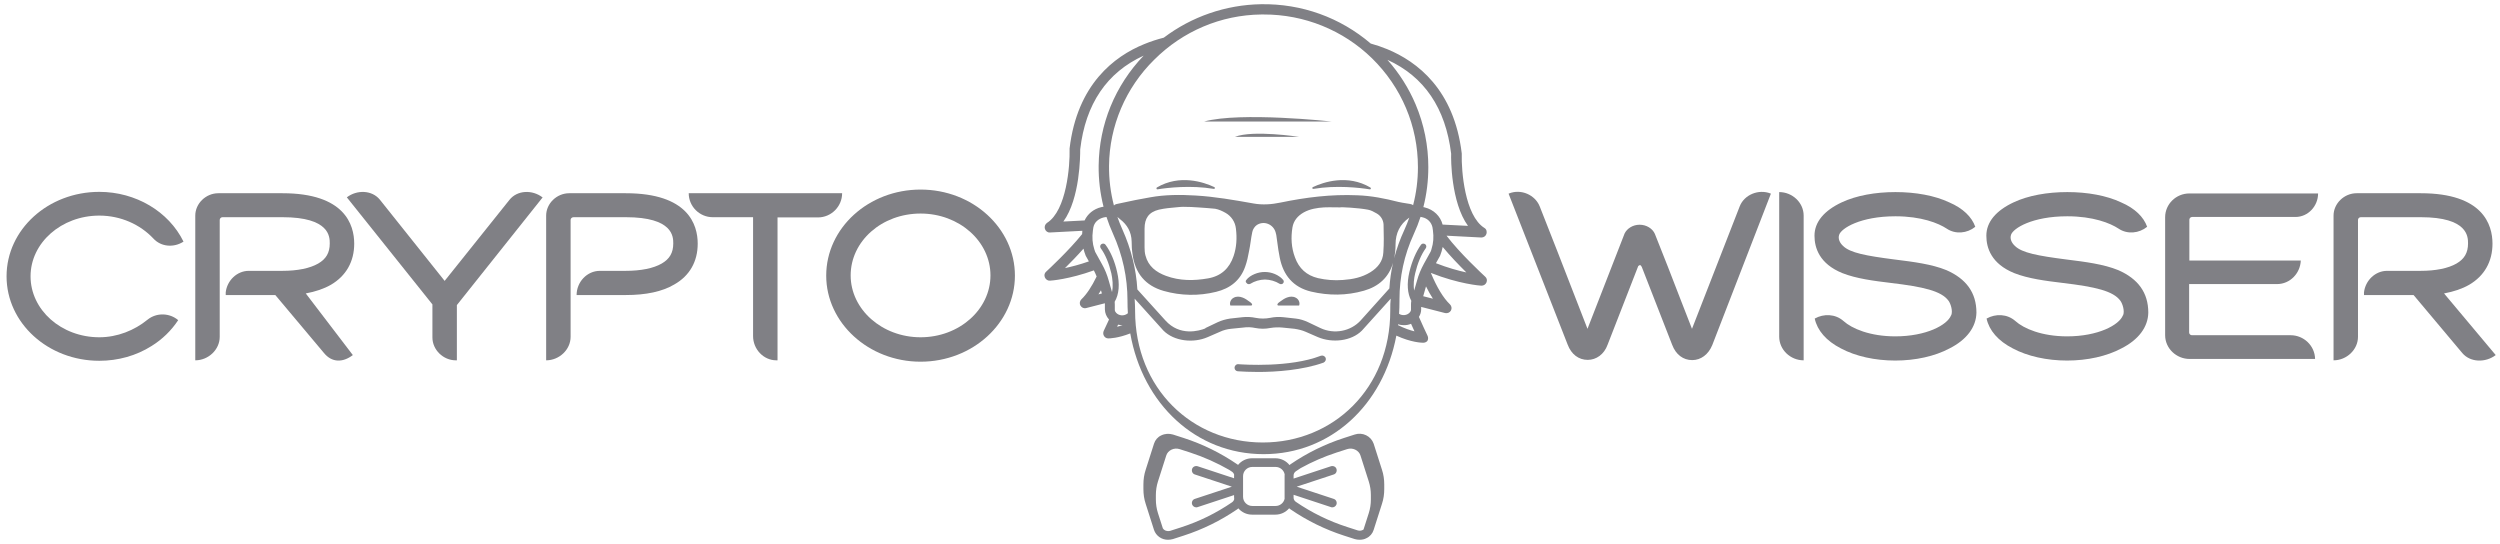 <svg width="239" height="52" viewBox="0 0 239 52" fill="none" xmlns="http://www.w3.org/2000/svg">
    <path d="M118.503 35.503C118.788 35.521 119.433 35.56 120.293 35.56C121.991 35.56 124.527 35.386 126.534 34.666C126.71 34.578 126.799 34.382 126.732 34.207C126.644 34.033 126.446 33.945 126.269 34.011C123.298 35.158 118.877 34.85 118.451 34.821L118.428 34.819L118.423 34.819C118.42 34.819 118.419 34.818 118.418 34.818C118.372 34.811 118.324 34.813 118.279 34.825C118.233 34.837 118.191 34.857 118.154 34.886C118.117 34.914 118.086 34.95 118.063 34.99C118.041 35.031 118.027 35.076 118.022 35.122C118.018 35.168 118.023 35.215 118.037 35.259C118.051 35.303 118.075 35.344 118.106 35.379C118.136 35.414 118.174 35.442 118.217 35.462C118.259 35.482 118.305 35.493 118.352 35.495C118.371 35.495 118.423 35.498 118.503 35.503Z" fill="#808085"/>
    <path d="M115.11 11.62H127.328C127.328 11.62 118.573 10.66 115.11 11.62Z" fill="#808085"/>
    <path d="M118.065 13.082H124.174C124.174 13.082 119.786 12.406 118.065 13.082Z" fill="#808085"/>
    <path d="M110.655 18.102C111.581 17.949 113.853 17.687 116.036 18.058C116.147 18.08 116.191 17.927 116.081 17.883C115.066 17.403 112.772 16.639 110.589 17.927C110.523 17.992 110.567 18.123 110.655 18.102Z" fill="#808085"/>
    <path d="M125.564 18.058C127.747 17.687 130.019 17.949 130.945 18.102C131.055 18.123 131.099 17.992 131.011 17.927C128.828 16.639 126.534 17.403 125.52 17.883C125.409 17.927 125.453 18.08 125.564 18.058Z" fill="#808085"/>
    <path d="M119.94 26.198C119.631 26.329 119.344 26.504 119.146 26.765C119.08 26.853 119.058 26.962 119.168 27.049C119.234 27.158 119.389 27.202 119.521 27.137C119.945 26.875 120.433 26.732 120.932 26.722C121.432 26.732 121.92 26.875 122.344 27.137C122.432 27.18 122.542 27.18 122.631 27.115C122.741 27.027 122.763 26.875 122.675 26.765C122.476 26.526 122.189 26.329 121.881 26.198C121.574 26.068 121.244 26.001 120.91 26.001C120.577 26.001 120.247 26.068 119.94 26.198Z" fill="#808085"/>
    <path d="M122.278 29.21H124.196C124.307 28.948 124.152 28.599 123.888 28.468C123.623 28.315 123.314 28.337 123.027 28.446C122.776 28.541 122.576 28.687 122.367 28.84L122.312 28.879L122.298 28.89L122.278 28.904C122.211 28.948 122.145 29.013 122.123 29.101C122.079 29.166 122.189 29.232 122.278 29.21Z" fill="#808085"/>
    <path d="M117.624 29.21H119.543C119.631 29.232 119.741 29.166 119.697 29.101C119.675 29.013 119.609 28.948 119.543 28.904C119.513 28.883 119.483 28.861 119.454 28.84C119.245 28.687 119.044 28.541 118.793 28.446C118.506 28.337 118.198 28.315 117.933 28.468C117.668 28.599 117.514 28.948 117.624 29.21Z" fill="#808085"/>
    <path fill-rule="evenodd" clip-rule="evenodd" d="M108.053 31.874C109.246 38.632 114.334 43.417 120.8 43.417C127.193 43.417 132.24 38.738 133.491 32.086C134.907 32.739 135.911 32.767 136.061 32.767C136.238 32.767 136.392 32.68 136.458 32.592C136.546 32.44 136.546 32.265 136.48 32.112C136.48 32.107 136.449 32.042 136.393 31.924C136.258 31.64 135.979 31.054 135.65 30.297C135.789 30.07 135.863 29.826 135.863 29.581V29.341L138.156 29.93C138.377 29.974 138.597 29.886 138.708 29.69C138.818 29.494 138.774 29.253 138.62 29.101C137.98 28.49 137.362 27.464 136.789 26.089C139.48 27.158 141.531 27.311 141.619 27.311C141.839 27.311 142.016 27.202 142.104 27.006C142.192 26.809 142.148 26.591 141.994 26.46L141.99 26.457L141.974 26.441C141.74 26.225 139.526 24.171 138.289 22.532L141.619 22.706C141.839 22.706 142.038 22.575 142.104 22.357C142.17 22.139 142.104 21.899 141.906 21.79C140.031 20.611 139.7 16.312 139.744 14.741V14.675C139.017 8.543 135.466 5.88 132.621 4.702C132.084 4.48 131.553 4.304 131.042 4.163C128.116 1.668 124.447 0.343 120.557 0.403C117.173 0.458 113.917 1.59 111.257 3.602C110.655 3.754 110.02 3.956 109.376 4.222C106.531 5.379 102.98 8.063 102.252 14.195V14.261C102.296 15.832 101.966 20.131 100.091 21.31C99.915 21.441 99.826 21.659 99.893 21.877C99.959 22.095 100.157 22.248 100.378 22.226L103.472 22.064C103.463 22.169 103.456 22.274 103.452 22.379C102.188 23.953 100.24 25.759 100.023 25.961L100.007 25.976L100.003 25.98C99.849 26.111 99.804 26.329 99.893 26.526C99.981 26.722 100.179 26.853 100.378 26.831C100.479 26.831 102.204 26.702 104.573 25.849C104.671 26.038 104.76 26.233 104.839 26.433C104.372 27.398 103.882 28.139 103.377 28.62C103.223 28.773 103.179 29.013 103.289 29.21C103.399 29.406 103.62 29.515 103.84 29.45L105.624 28.992C105.625 29.003 105.625 29.013 105.626 29.024C105.626 29.035 105.627 29.046 105.627 29.057V29.581C105.635 29.928 105.768 30.26 106.002 30.519L106.007 30.525L106.015 30.534L106.024 30.544C105.84 30.947 105.692 31.259 105.604 31.444C105.548 31.561 105.516 31.627 105.516 31.632C105.45 31.785 105.45 31.959 105.538 32.112C105.627 32.265 105.781 32.352 105.957 32.352C106.09 32.352 106.891 32.331 108.053 31.874ZM136.058 28.319L136.988 28.555C136.76 28.204 136.54 27.812 136.326 27.379L136.058 28.319ZM137.275 25.162C138.407 25.605 139.421 25.881 140.185 26.045C139.512 25.379 138.642 24.483 137.923 23.61C137.864 23.897 137.78 24.178 137.671 24.452L137.649 24.496L137.275 25.162ZM137.912 21.47L140.34 21.593C138.708 19.346 138.708 15.177 138.73 14.697C138.2 10.334 136.162 7.321 132.635 5.718C133.759 6.98 134.67 8.416 135.33 9.972C136.136 11.876 136.55 13.92 136.547 15.985C136.547 17.285 136.389 18.562 136.073 19.8C136.113 19.808 136.153 19.816 136.194 19.826C137.061 20.035 137.706 20.667 137.912 21.47ZM135.803 20.732C135.621 21.291 135.406 21.841 135.157 22.379C134.231 24.387 133.79 26.504 133.79 28.62V28.773C133.791 29.188 133.778 29.599 133.752 30.003C134.078 30.206 134.514 30.15 134.76 29.886C134.826 29.821 134.892 29.712 134.892 29.603V29.079C134.892 28.972 134.903 28.865 134.921 28.761C134.545 28.057 134.478 27.11 134.738 26.002C134.981 24.976 135.378 24.059 135.841 23.405C135.929 23.274 136.106 23.252 136.238 23.339C136.37 23.427 136.392 23.601 136.304 23.732C135.863 24.343 135.51 25.194 135.29 26.133C135.176 26.61 135.099 27.213 135.194 27.78L135.466 26.831C135.62 26.264 135.841 25.74 136.127 25.216L136.767 24.059C136.811 23.972 136.833 23.885 136.855 23.797C137.032 23.252 137.076 22.663 136.988 22.03L136.943 21.724C136.833 21.244 136.48 20.873 135.951 20.764C135.902 20.751 135.852 20.74 135.803 20.732ZM133.659 31.003C133.655 31.03 133.652 31.056 133.649 31.083C134.276 31.399 134.816 31.576 135.223 31.676C135.127 31.467 135.017 31.224 134.897 30.953C134.68 31.047 134.445 31.092 134.209 31.087C134.023 31.087 133.838 31.058 133.659 31.003ZM101.811 25.631C102.337 25.11 102.983 24.45 103.583 23.77C103.607 23.875 103.634 23.979 103.664 24.081C103.708 24.212 103.752 24.343 103.796 24.452L104.097 24.989C103.217 25.299 102.432 25.497 101.811 25.631ZM101.657 21.179L103.688 21.075C103.974 20.453 104.545 19.98 105.274 19.804C105.348 19.786 105.423 19.772 105.497 19.761C105.173 18.48 105.016 17.16 105.031 15.832C105.074 11.895 106.594 8.182 109.335 5.318C105.819 6.92 103.776 9.934 103.267 14.283L103.267 14.301C103.267 14.841 103.269 18.958 101.657 21.179ZM105.516 20.786C105.603 20.762 105.691 20.747 105.78 20.741C105.956 21.282 106.162 21.814 106.399 22.335C107.325 24.387 107.788 26.526 107.788 28.73V28.795C107.788 29.183 107.8 29.567 107.824 29.946L107.788 29.974C107.457 30.235 106.972 30.192 106.707 29.908C106.641 29.843 106.575 29.733 106.575 29.624V29.101C106.575 29.017 106.572 28.932 106.563 28.849C106.983 28.137 107.067 27.157 106.796 26.002C106.575 24.998 106.178 24.059 105.693 23.405C105.605 23.274 105.428 23.252 105.296 23.339C105.164 23.427 105.141 23.601 105.23 23.732C105.671 24.321 106.024 25.194 106.244 26.133C106.352 26.65 106.438 27.316 106.308 27.923L106.002 26.853C105.847 26.285 105.627 25.74 105.34 25.238L104.7 24.081C104.689 24.038 104.673 23.994 104.656 23.95C104.64 23.907 104.623 23.863 104.612 23.819C104.436 23.274 104.392 22.684 104.48 22.052L104.524 21.746C104.612 21.266 104.987 20.917 105.516 20.786ZM107.315 31.087L107.327 31.086C107.132 31.151 106.954 31.201 106.796 31.239C106.825 31.175 106.856 31.108 106.888 31.038C107.024 31.07 107.163 31.087 107.303 31.087L107.315 31.087ZM105.009 28.14C105.091 28.017 105.172 27.888 105.253 27.753L105.341 28.056L105.009 28.14ZM120.579 1.385H120.8C124.679 1.372 128.405 2.879 131.165 5.575C133.988 8.347 135.554 12.035 135.554 15.985C135.554 17.228 135.399 18.44 135.093 19.617C135.036 19.561 134.944 19.526 134.804 19.498C134.679 19.477 134.554 19.457 134.429 19.438C134.179 19.399 133.93 19.36 133.68 19.302C132.4 18.975 131.099 18.713 129.754 18.669C127.262 18.56 124.836 18.865 122.41 19.367C121.572 19.542 120.69 19.607 119.852 19.455L119.758 19.438C117.937 19.116 116.137 18.798 114.294 18.691C112.839 18.604 111.383 18.604 109.949 18.865C109.023 19.018 108.097 19.215 107.193 19.411C107.125 19.429 107.051 19.442 106.975 19.456C106.784 19.49 106.588 19.524 106.491 19.645C106.169 18.411 106.011 17.136 106.024 15.854C106.059 12.04 107.613 8.394 110.346 5.706C113.081 2.978 116.72 1.429 120.579 1.385ZM134.694 20.83C134.7 20.826 134.705 20.822 134.71 20.818C134.717 20.813 134.723 20.808 134.73 20.803C134.589 21.202 134.43 21.596 134.253 21.986C133.842 22.871 133.518 23.775 133.281 24.692C133.37 24.256 133.415 23.809 133.415 23.361C133.415 22.292 133.834 21.441 134.694 20.83ZM130.394 27.791C131.799 27.391 132.772 26.523 133.175 25.128C132.991 25.936 132.874 26.754 132.825 27.576L130.085 30.628C129.136 31.676 127.548 31.981 126.247 31.37L125.056 30.803C124.681 30.628 124.284 30.497 123.865 30.454L122.675 30.323C122.256 30.279 121.836 30.301 121.417 30.388C120.976 30.476 120.491 30.476 120.05 30.388C119.631 30.301 119.212 30.279 118.793 30.323L117.602 30.454C117.183 30.519 116.786 30.628 116.411 30.803L115.22 31.37L115.242 31.392C114.647 31.632 112.794 32.178 111.405 30.628L108.732 27.672C108.616 25.704 108.126 23.776 107.303 21.943C107.125 21.548 106.965 21.147 106.824 20.74C106.903 20.818 106.99 20.89 107.082 20.96C107.766 21.484 108.163 22.183 108.185 23.077C108.185 23.492 108.207 23.907 108.273 24.321C108.516 26.111 109.486 27.311 111.251 27.813C112.882 28.278 114.609 28.308 116.257 27.9C117.602 27.573 118.573 26.809 119.036 25.5C119.212 25.02 119.322 24.496 119.411 23.994C119.476 23.694 119.519 23.394 119.563 23.096C119.608 22.788 119.652 22.482 119.719 22.183C119.763 21.921 119.962 21.637 120.16 21.506C120.844 21.07 121.726 21.441 121.947 22.204L122.013 22.466C122.05 22.706 122.082 22.946 122.113 23.186C122.177 23.667 122.241 24.147 122.344 24.627C122.675 26.307 123.623 27.464 125.343 27.878C127.019 28.271 128.717 28.271 130.394 27.791ZM128.122 19.826C127.954 19.826 127.783 19.823 127.612 19.821C127.266 19.816 126.917 19.811 126.578 19.826C125.895 19.869 125.233 19.978 124.637 20.306C124.064 20.633 123.667 21.091 123.557 21.746C123.402 22.706 123.447 23.667 123.799 24.605C124.174 25.652 124.902 26.329 126.005 26.591C126.777 26.765 127.571 26.831 128.387 26.765C129.313 26.7 130.195 26.526 131.011 26.023C131.717 25.587 132.202 24.976 132.246 24.147C132.312 23.252 132.29 22.357 132.268 21.462C132.246 21.026 132.003 20.633 131.629 20.415C131.364 20.262 131.055 20.088 130.768 20.044C129.864 19.869 128.122 19.782 128.122 19.826ZM113.566 19.782C113.485 19.782 113.405 19.78 113.327 19.777C113.173 19.772 113.021 19.768 112.861 19.782C112.747 19.793 112.633 19.803 112.519 19.813L112.518 19.813C111.927 19.864 111.342 19.916 110.787 20.044C109.817 20.284 109.42 20.873 109.42 21.855V23.667C109.42 23.928 109.442 24.19 109.508 24.43C109.773 25.456 110.523 26.023 111.471 26.373C112.772 26.853 114.118 26.853 115.485 26.613C116.742 26.395 117.536 25.652 117.933 24.474C118.22 23.623 118.264 22.75 118.154 21.855C118.121 21.544 118.014 21.245 117.842 20.983C117.669 20.721 117.436 20.504 117.161 20.349C116.852 20.175 116.522 20.022 116.169 19.957C115.309 19.869 113.566 19.76 113.566 19.782ZM124.828 31.723L125.988 32.228C127.364 32.812 129.185 32.62 130.195 31.608L132.952 28.553C132.909 28.884 132.909 29.234 132.909 29.564V29.701C132.909 37.129 127.471 42.302 120.723 42.302C113.974 42.302 108.515 37.148 108.515 29.72V29.662C108.515 29.292 108.493 28.923 108.472 28.553L111.229 31.608C112.239 32.62 114.081 32.831 115.457 32.228L116.617 31.723C116.94 31.567 117.305 31.47 117.692 31.431L118.853 31.315C119.24 31.256 119.626 31.276 119.992 31.353C120.486 31.451 120.98 31.451 121.453 31.353C121.819 31.295 122.206 31.276 122.592 31.315L123.753 31.431C124.118 31.49 124.484 31.567 124.828 31.723Z" fill="#808085"/>
    <path d="M78.192 20.786H74.332V34.447H74.222C72.987 34.447 71.994 33.378 71.994 32.134V20.764H68.135C66.878 20.764 65.841 19.738 65.841 18.473H80.507C80.507 19.738 79.471 20.786 78.192 20.786Z" fill="#808085"/>
    <path fill-rule="evenodd" clip-rule="evenodd" d="M88.006 34.578C83.043 34.578 78.986 30.868 78.986 26.351C78.986 21.79 83.043 18.123 88.006 18.123C92.99 18.123 97.026 21.812 97.026 26.351C97.026 30.868 92.99 34.578 88.006 34.578ZM88.006 20.415C84.301 20.415 81.323 23.055 81.323 26.329C81.323 29.581 84.323 32.243 88.006 32.243C91.711 32.243 94.688 29.581 94.688 26.329C94.688 23.077 91.711 20.415 88.006 20.415Z" fill="#808085"/>
    <path d="M163.695 32.985C163.32 33.902 162.592 34.426 161.776 34.426C160.916 34.426 160.211 33.902 159.858 32.963L156.947 25.5L156.925 25.478C156.903 25.413 156.858 25.347 156.77 25.347C156.738 25.347 156.706 25.37 156.665 25.4L156.65 25.411C156.639 25.418 156.628 25.426 156.616 25.434L153.683 32.963C153.352 33.88 152.602 34.404 151.786 34.404C150.926 34.404 150.22 33.88 149.867 32.942L144.221 18.516L144.266 18.494C145.412 18.036 146.758 18.625 147.199 19.738C148.158 22.143 149.628 25.934 150.694 28.683L150.698 28.692L150.699 28.694C151.15 29.857 151.528 30.832 151.764 31.436L155.315 22.314C155.557 21.833 156.109 21.484 156.748 21.484C157.41 21.484 157.983 21.855 158.204 22.357C159.009 24.35 159.913 26.692 160.641 28.578C161.109 29.789 161.504 30.813 161.754 31.436L166.32 19.717C166.761 18.604 168.128 18.058 169.253 18.494L169.297 18.516L163.695 32.985Z" fill="#808085"/>
    <path d="M172.429 34.447C171.171 34.447 170.091 33.444 170.091 32.178V18.363C171.348 18.363 172.429 19.367 172.429 20.611V34.447Z" fill="#808085"/>
    <path d="M186.367 33.313C184.977 34.055 183.125 34.469 181.184 34.469C179.243 34.469 177.391 34.055 176.001 33.313C174.59 32.592 173.73 31.588 173.487 30.454C174.347 29.974 175.45 29.995 176.244 30.694C177.038 31.414 178.78 32.156 181.184 32.156C184.161 32.156 186.168 31.065 186.521 30.148L186.543 30.126C186.698 29.733 186.499 29.057 186.279 28.752C185.595 27.813 183.875 27.42 180.765 27.049C179.133 26.853 177.457 26.635 176.134 26.111C173.928 25.216 173.465 23.688 173.465 22.532C173.465 21.222 174.391 20.131 176.067 19.346C177.457 18.691 179.287 18.363 181.206 18.363C183.125 18.363 184.955 18.691 186.345 19.346C187.668 19.913 188.506 20.742 188.837 21.681C188.065 22.314 186.94 22.423 186.102 21.855C185.308 21.331 183.676 20.677 181.206 20.677C177.832 20.677 176.023 21.833 175.825 22.445C175.693 22.835 175.889 23.227 176.196 23.51C176.867 24.174 178.407 24.455 181.074 24.801L181.208 24.818C182.909 25.031 184.683 25.253 186.08 25.827C187.977 26.656 188.947 27.988 188.947 29.886C188.925 31.261 188.021 32.483 186.367 33.313Z" fill="#808085"/>
    <path d="M202.797 33.313C201.408 34.055 199.555 34.469 197.614 34.469C195.674 34.469 193.821 34.055 192.432 33.313C191.02 32.592 190.16 31.588 189.917 30.454C190.778 29.974 191.88 29.995 192.674 30.694C193.468 31.414 195.21 32.156 197.614 32.156C200.592 32.156 202.599 31.065 202.951 30.148L202.973 30.126C203.128 29.733 202.929 29.057 202.709 28.752C202.025 27.813 200.305 27.42 197.195 27.049C195.563 26.853 193.887 26.635 192.564 26.111C190.359 25.216 189.895 23.688 189.895 22.532C189.895 21.222 190.822 20.131 192.498 19.346C193.887 18.691 195.718 18.363 197.636 18.363C199.555 18.363 201.386 18.691 202.775 19.346C204.098 19.913 204.936 20.742 205.267 21.681C204.495 22.314 203.37 22.423 202.532 21.855C201.738 21.331 200.106 20.677 197.636 20.677C194.262 20.677 192.454 21.833 192.255 22.445C192.123 22.835 192.32 23.227 192.626 23.51C193.297 24.174 194.837 24.455 197.504 24.801L197.638 24.818C199.34 25.031 201.113 25.253 202.51 25.827C204.407 26.656 205.377 27.988 205.377 29.886C205.355 31.261 204.451 32.483 202.797 33.313Z" fill="#808085"/>
    <path d="M219.448 20.742H209.568C209.413 20.742 209.303 20.873 209.303 21.004V24.91H219.955C219.911 26.111 218.941 27.158 217.684 27.158H209.281V31.785C209.281 31.938 209.413 32.047 209.546 32.047H218.985C220.242 32.047 221.3 33.051 221.322 34.316H209.325C208.068 34.316 206.987 33.313 206.987 32.047V20.764C206.987 19.52 208.024 18.494 209.303 18.494H221.609C221.609 19.695 220.661 20.742 219.448 20.742Z" fill="#808085"/>
    <path d="M235.393 33.749L230.739 28.206H225.998V27.944C226.13 26.809 227.079 25.893 228.203 25.893H231.401C232.857 25.893 234.048 25.652 234.842 25.194C235.591 24.758 235.944 24.169 235.944 23.274C235.944 22.641 235.944 20.764 231.423 20.764H225.689C225.535 20.764 225.424 20.895 225.424 21.026V32.2C225.424 33.422 224.344 34.447 223.087 34.447V20.611C223.087 19.455 224.101 18.473 225.292 18.473H231.423C237.378 18.473 238.282 21.484 238.282 23.296C238.282 24.998 237.51 26.373 236.055 27.224C235.371 27.617 234.577 27.878 233.651 28.053L238.591 33.945C237.62 34.687 236.165 34.666 235.393 33.749Z" fill="#808085"/>
    <path d="M14.654 22.794C13.397 21.462 11.544 20.611 9.493 20.611C5.876 20.611 2.921 23.208 2.921 26.416C2.921 29.624 5.854 32.243 9.493 32.243C11.213 32.243 12.845 31.588 14.102 30.563C14.963 29.864 16.22 29.908 17.036 30.607C16.38 31.6 15.515 32.442 14.499 33.072C13.022 34.011 11.28 34.491 9.493 34.491C4.597 34.491 0.627 30.89 0.627 26.416C0.627 21.942 4.597 18.342 9.493 18.342C12.978 18.342 16.131 20.218 17.543 23.099C16.639 23.688 15.404 23.623 14.654 22.794Z" fill="#808085"/>
    <path d="M30.974 33.749L26.32 28.206H21.579V27.944C21.711 26.809 22.659 25.893 23.784 25.893H26.982C28.438 25.893 29.628 25.652 30.422 25.194C31.172 24.758 31.525 24.169 31.525 23.274C31.525 22.641 31.525 20.764 27.004 20.764H21.27C21.116 20.764 21.005 20.895 21.005 21.026V32.2C21.005 33.422 19.925 34.447 18.668 34.447V20.611C18.668 19.455 19.682 18.473 20.873 18.473H27.004C32.959 18.473 33.863 21.484 33.863 23.296C33.863 24.998 33.091 26.373 31.636 27.224C30.952 27.617 30.158 27.878 29.232 28.053L33.731 33.945C32.76 34.687 31.724 34.666 30.974 33.749Z" fill="#808085"/>
    <path d="M43.677 29.166V34.447H43.567C42.376 34.447 41.339 33.444 41.339 32.265V29.101L33.157 18.865C34.128 18.123 35.561 18.167 36.311 19.084L42.508 26.853L48.705 19.105C49.455 18.167 50.889 18.123 51.859 18.865H51.881L43.677 29.166Z" fill="#808085"/>
    <path d="M64.452 27.202C63.305 27.878 61.761 28.206 59.821 28.206H55.123C55.123 26.962 56.115 25.893 57.35 25.893H59.798C61.276 25.893 62.467 25.652 63.261 25.194C64.011 24.758 64.364 24.169 64.364 23.274C64.364 22.641 64.364 20.764 59.821 20.764H54.836C54.66 20.764 54.55 20.895 54.55 21.026V32.2C54.55 33.422 53.469 34.447 52.212 34.447V20.611C52.212 19.455 53.226 18.473 54.417 18.473H59.821C65.797 18.473 66.701 21.484 66.701 23.296C66.701 24.998 65.93 26.373 64.452 27.202Z" fill="#808085"/>
    <path fill-rule="evenodd" clip-rule="evenodd" d="M129.512 51.535C129.666 51.579 129.82 51.601 129.975 51.601C130.217 51.601 130.438 51.557 130.636 51.448C130.967 51.295 131.21 51.011 131.32 50.662L132.114 48.174C132.268 47.716 132.334 47.236 132.334 46.756V46.319C132.334 45.839 132.268 45.359 132.114 44.901L131.32 42.413C131.196 42.061 130.936 41.772 130.597 41.608C130.259 41.445 129.868 41.42 129.512 41.54L128.497 41.867C126.667 42.457 124.946 43.308 123.381 44.377C123.345 44.404 123.31 44.432 123.277 44.461C122.962 44.065 122.473 43.81 121.925 43.81H119.697C119.157 43.81 118.674 44.057 118.359 44.444C118.328 44.421 118.297 44.398 118.264 44.377C116.698 43.308 114.978 42.457 113.147 41.867L112.133 41.54C111.758 41.431 111.361 41.453 111.008 41.627C110.677 41.78 110.435 42.064 110.324 42.413L109.53 44.901C109.376 45.359 109.31 45.839 109.31 46.319V46.756C109.31 47.236 109.376 47.716 109.53 48.174L110.324 50.662C110.418 50.94 110.599 51.181 110.841 51.35C111.083 51.519 111.374 51.606 111.67 51.601C111.824 51.601 111.978 51.579 112.133 51.535L113.147 51.208C114.978 50.618 116.698 49.767 118.264 48.698C118.306 48.666 118.347 48.633 118.386 48.598C118.701 48.966 119.172 49.2 119.697 49.2H121.925C122.452 49.2 122.924 48.964 123.24 48.593C123.284 48.631 123.331 48.666 123.381 48.698C124.946 49.767 126.667 50.618 128.497 51.208L129.512 51.535ZM122.813 45.346C122.809 45.386 122.807 45.427 122.807 45.468V47.607C122.807 47.632 122.808 47.657 122.809 47.682C122.723 48.075 122.368 48.371 121.947 48.371H119.719C119.234 48.371 118.837 47.978 118.837 47.498V45.512C118.837 45.032 119.234 44.639 119.719 44.639H121.947C122.375 44.639 122.734 44.944 122.813 45.346ZM127.769 43.264C126.58 43.651 125.43 44.154 124.34 44.754C124.188 44.852 124.037 44.952 123.888 45.054C123.755 45.141 123.667 45.294 123.667 45.446V45.752L127.24 44.573C127.461 44.508 127.703 44.617 127.769 44.835C127.835 45.054 127.725 45.294 127.505 45.359L123.965 46.527L127.505 47.694C127.725 47.76 127.835 48 127.769 48.218C127.703 48.392 127.549 48.502 127.372 48.502C127.328 48.502 127.284 48.502 127.24 48.48L123.667 47.301V47.585C123.667 47.738 123.755 47.891 123.888 47.978C125.393 49.01 127.042 49.819 128.784 50.379L129.798 50.706C129.953 50.749 130.129 50.749 130.283 50.662C130.301 50.653 130.318 50.644 130.335 50.633C130.341 50.629 130.347 50.625 130.353 50.621L130.857 49.047C130.989 48.633 131.055 48.196 131.055 47.76V47.323C131.055 46.887 130.989 46.45 130.857 46.036L130.063 43.548C129.909 43.046 129.313 42.762 128.784 42.937L127.769 43.264ZM117.779 45.097C117.877 45.162 117.951 45.264 117.983 45.375C117.979 45.42 117.977 45.466 117.977 45.512V45.723L114.493 44.573C114.272 44.508 114.029 44.617 113.963 44.835C113.897 45.054 114.007 45.294 114.228 45.359L117.768 46.527L114.228 47.694C114.007 47.76 113.897 48 113.963 48.218C114.029 48.392 114.184 48.502 114.36 48.502C114.404 48.502 114.448 48.502 114.493 48.48L117.977 47.33V47.498C117.977 47.57 117.982 47.641 117.991 47.711C117.966 47.835 117.887 47.95 117.779 48.022C116.279 49.047 114.647 49.855 112.883 50.422L111.868 50.749C111.714 50.793 111.537 50.771 111.383 50.706C111.288 50.659 111.216 50.59 111.167 50.507L110.699 49.047C110.567 48.633 110.501 48.196 110.501 47.76V47.323C110.501 46.887 110.567 46.45 110.699 46.036L111.493 43.548C111.648 43.046 112.243 42.762 112.773 42.937L113.787 43.264C115.09 43.688 116.346 44.252 117.529 44.929C117.613 44.984 117.696 45.04 117.779 45.097Z" fill="#808085"/>
</svg>

